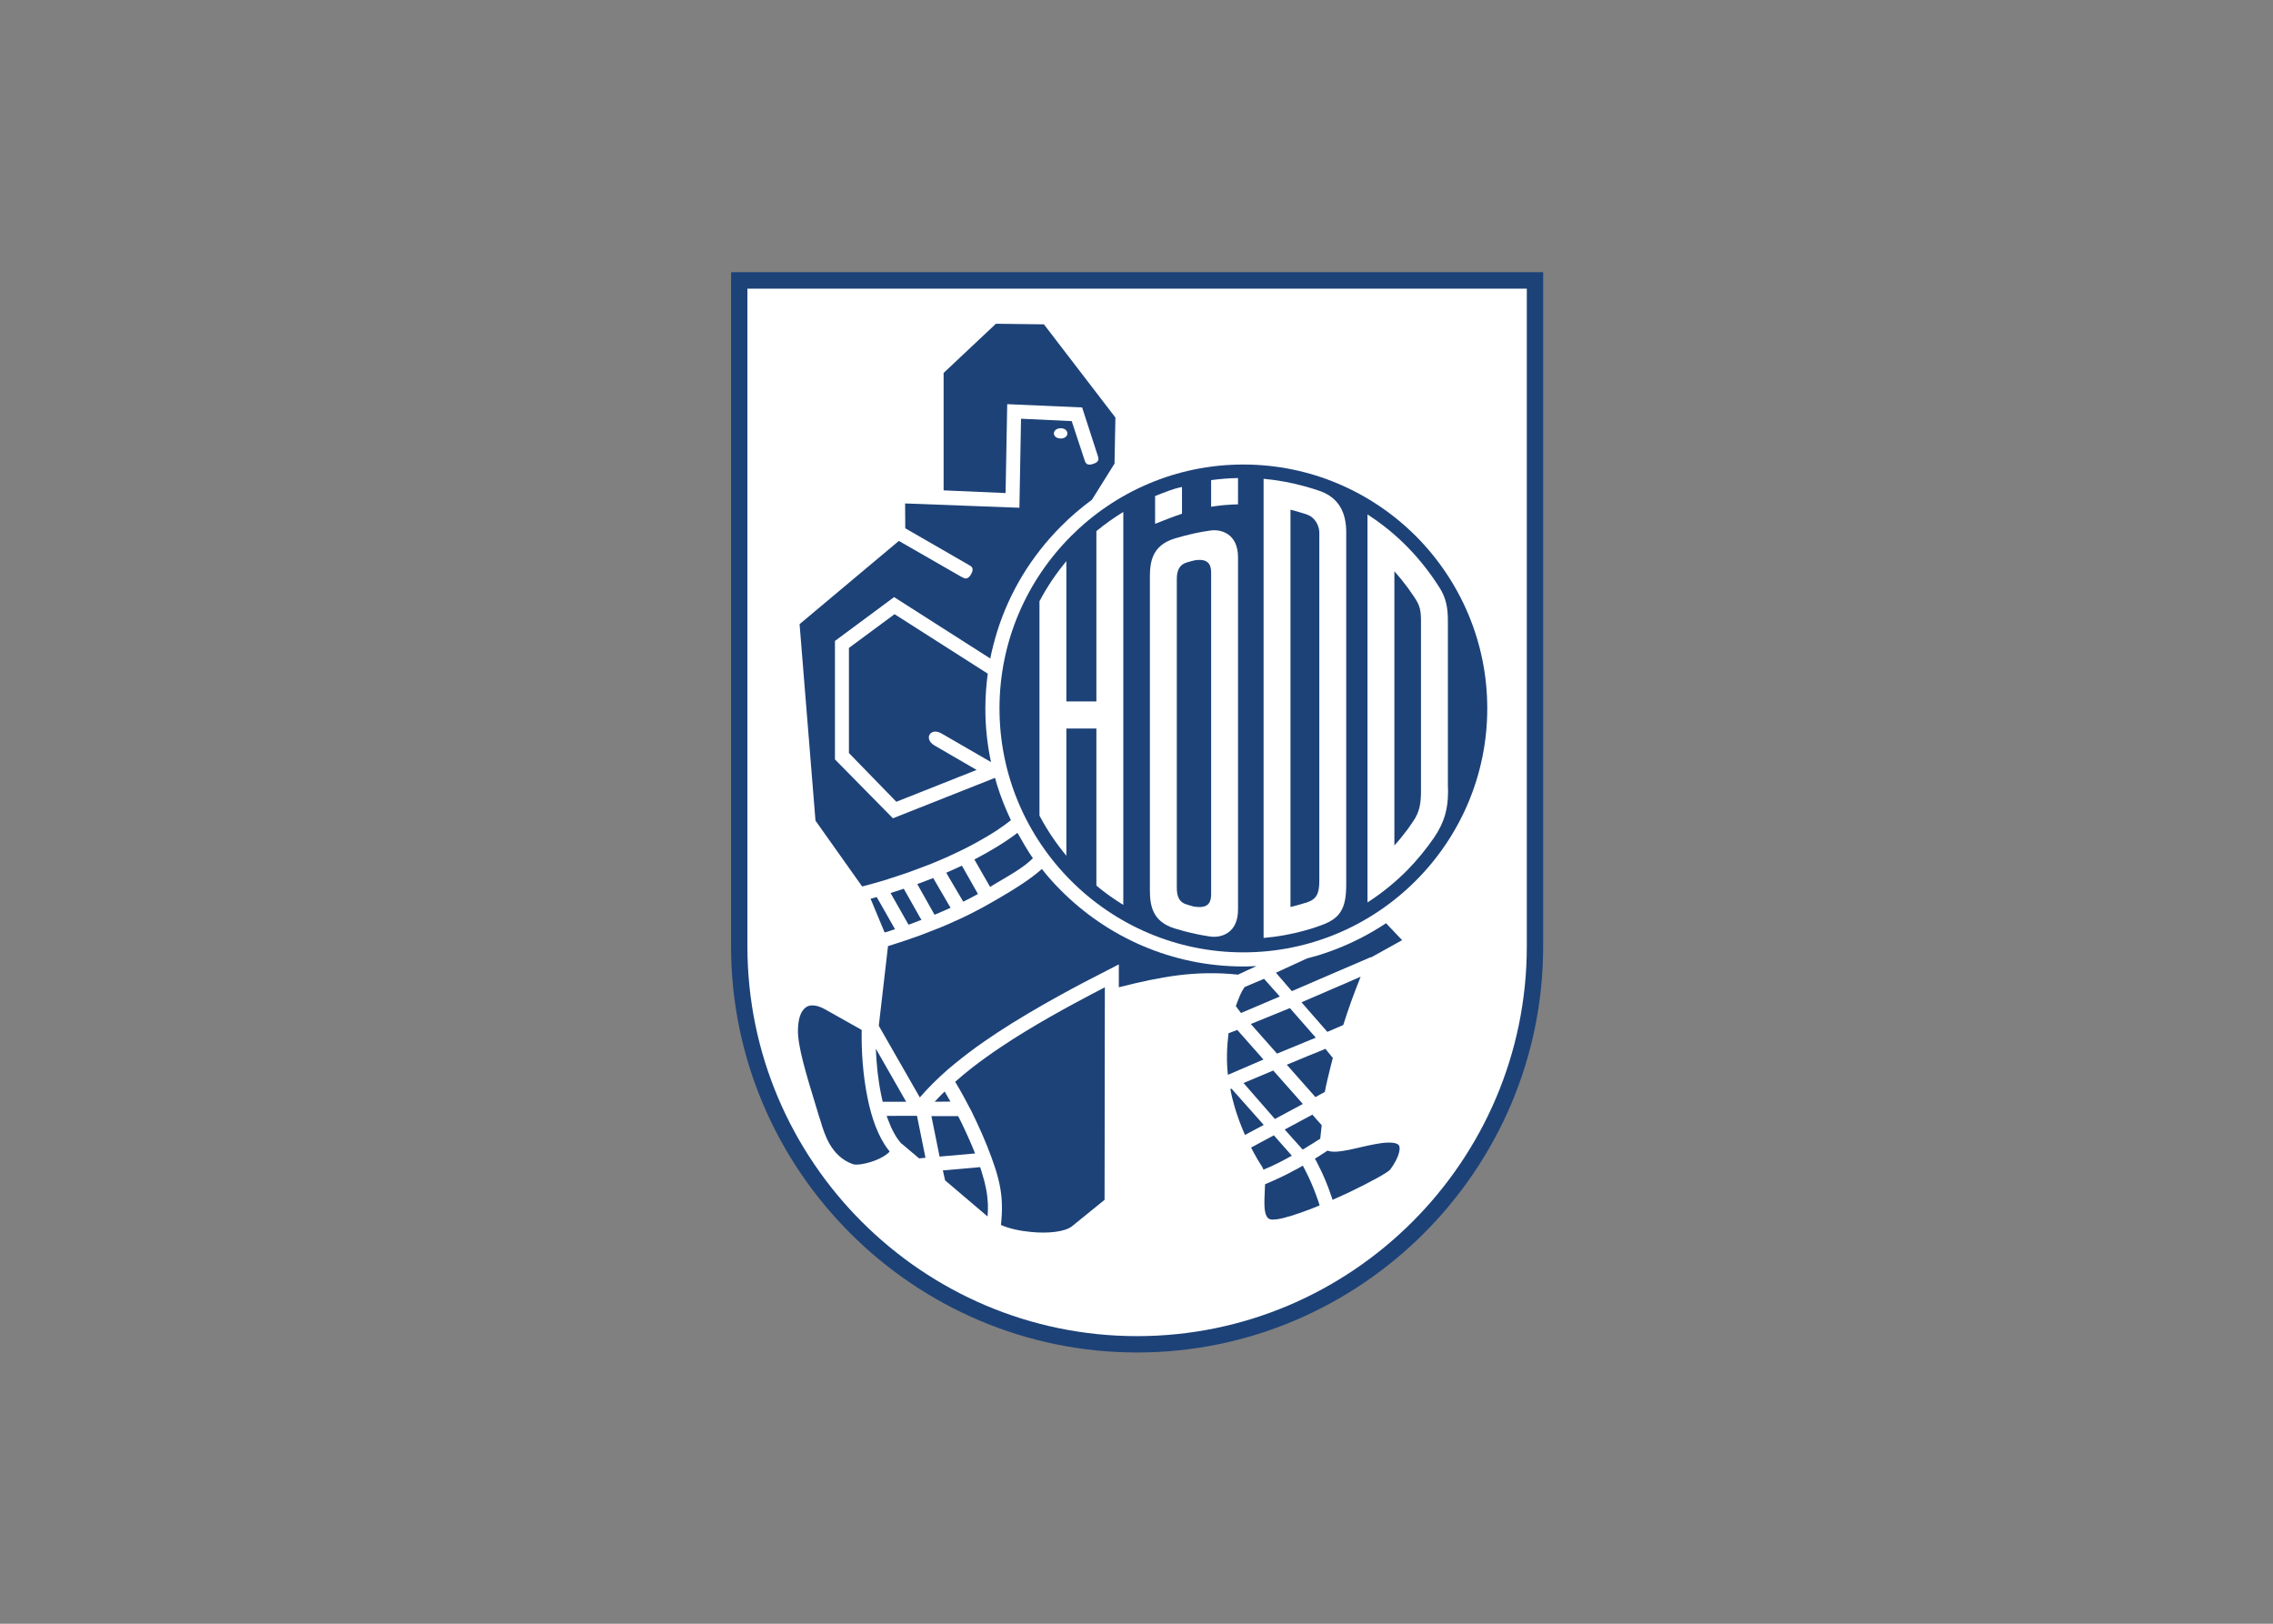 <svg clip-rule="evenodd" fill-rule="evenodd" stroke-linejoin="round" stroke-miterlimit="2" viewBox="0 0 560 400" xmlns="http://www.w3.org/2000/svg"><rect x="0" y="0" width="560" height="400" fill="#808080" stroke="none"/><g fill-rule="nonzero" transform="matrix(.755 0 0 .755 -122.516 -101.887)"><path d="m400.833 223.756h265v219.992c0 72.942-59.558 132.496-132.5 132.496-72.941 0-132.5-59.554-132.5-132.496z" fill="#1d4278"/><path d="m406.168 229.137v214.611c0 70.031 57.131 127.161 127.165 127.161s127.165-57.13 127.165-127.161v-214.611z" fill="#fff"/><path d="m568.009 286.514c-21.967 0-41.803 8.92-56.211 23.328-14.45 14.45-23.374 34.337-23.374 56.257 0 43.846 35.743 79.59 79.585 79.59s79.586-35.744 79.586-79.59c0-21.92-8.924-41.807-23.324-56.257-14.454-14.408-34.341-23.328-56.262-23.328" fill="#1d4278"/><path d="m528.824 430.214c-3.059-1.89-6.017-3.975-8.78-6.302v-51.265h-9.797v41.515c-3.347-4.026-6.305-8.39-8.776-13.094v-69.937c2.471-4.704 5.429-9.068 8.776-13.094v45.783h9.797v-55.58c2.763-2.28 5.721-4.365 8.78-6.255z" fill="#fff"/><path d="m557.487 426.531c0 1.937-.195 4.996-5.191 4.267-.148 0-.288-.05-.436-.05-.725-.144-1.458-.437-2.182-.628-2.569-.678-3.395-2.572-3.395-5.53v-100.587c0-2.957.826-4.851 3.395-5.576.724-.195 1.457-.437 2.182-.585.148-.047.288-.047.436-.097 4.996-.725 5.191 2.33 5.191 4.267zm-.195-118.486c-1.843.242-3.639.585-5.432.97-2.132.484-4.217 1.017-6.306 1.649-7.322 2.28-8.051 7.568-8.051 12.611v101.994c0 5.042.729 10.331 8.051 12.61 2.089.632 4.174 1.212 6.306 1.649 1.793.436 3.589.729 5.432 1.017 3.445.436 8.971-1.068 8.971-8.827v-114.893c0-7.759-5.526-9.263-8.971-8.78" fill="#fff"/><path d="m566.263 299.51c-3.008.051-5.915.339-8.78.776v-8.683c2.865-.386 5.772-.627 8.78-.678z" fill="#fff"/><path d="m547.978 302.566c-3.343 1.114-6.301 2.326-8.776 3.297v-9.069c2.907-1.114 5.526-2.28 8.776-2.958z" fill="#fff"/><path d="m625.966 393.114c0 3.347-.288 6.644-2.568 9.844-.584.873-1.165 1.699-1.746 2.521-1.406 1.844-2.813 3.64-4.364 5.335v-89.48c1.551 1.746 3.004 3.542 4.364 5.386.725 1.017 1.454 2.034 2.132 3.055 1.894 2.81 2.182 4.411 2.182 8.047zm8.78-1.356v-54.127c0-4.317-.584-7.517-2.618-10.767-3.009-4.801-6.551-9.31-10.476-13.336-3.979-4.076-8.39-7.665-13.144-10.721v126.585c4.754-3.056 9.165-6.645 13.144-10.671 3.153-3.25 6.01-6.741 8.582-10.475 3.398-4.996 4.512-9.314 4.559-14.696v-.631c0-.386 0-.775-.047-1.161" fill="#fff"/><path d="m592.791 422.311c0 4.267-.92 6.06-4.17 7.127-.195.051-.339.098-.534.148-1.551.484-3.102.92-4.704 1.31v-129.64c1.653.437 3.153.823 4.704 1.356.246.051.487.149.682.246 2.619.873 3.928 3.539 4.022 5.674zm.148-127.165c-1.602-.534-3.204-1.068-4.852-1.505-4.365-1.212-8.874-2.038-13.48-2.47v149.81c4.606-.385 9.115-1.212 13.48-2.424 1.797-.483 3.593-1.067 5.288-1.695 6.403-2.28 8.196-5.678 8.196-13.289v-114.943c0-6.45-2.424-11.302-8.632-13.484" fill="#fff"/><g fill="#1d4278"><path d="m568.446 456.987c-1.31 1.746-2.034 3.928-2.907 6.258l1.695 2.229 12.657-5.385-5.14-5.772z"/><path d="m508.404 274.678c1.212 0 2.182.682 2.182 1.699 0 .971-.97 1.649-2.182 1.649s-2.229-.678-2.229-1.649c0-1.017 1.017-1.699 2.229-1.699m-54.805 146.616c2.962-.924 5.967-1.992 8.878-3.106 1.212-.437 2.475-.92 3.687-1.407 1.89-.776 3.733-1.551 5.576-2.377 1.505-.729 3.005-1.403 4.509-2.132 1.555-.776 3.106-1.555 4.56-2.377 2.424-1.31 4.704-2.67 6.839-4.077 1.598-1.064 3.102-2.131 4.509-3.25-1.746-3.683-3.297-7.513-4.509-11.442-.242-.779-.487-1.601-.682-2.377l-33.316 13.192-.051-.047-18.865-19.158v-38.655l19.302-14.306 31.379 20.031c.585-2.958 1.36-5.869 2.233-8.733 4.073-13.095 11.298-24.782 20.756-34.287.05-.047.097-.097.148-.148 3.102-3.149 6.496-6.013 10.039-8.632l7.369-11.785.292-15.034-23.327-30.409-15.667-.195-17.069 16.052v38.316l20.222.873.534-29.002 24.442 1.068 5.047 15.568c.386 1.064.725 2.183-1.457 2.861-2.183.729-2.522-.39-2.861-1.454l-4.123-12.513-16.539-.776-.53 29.049-37.299-1.407.051 8.102 20.611 11.882c1.017.53 1.988 1.115.873 3.102-1.067 1.844-1.987 1.505-2.911.971-.097-.051-.144-.098-.241-.098l-20.417-11.734-32.4 27.159 5.191 64.114 15.229 21.485c2.666-.678 5.335-1.454 8.098-2.28.632-.242 1.259-.437 1.89-.628"/><path d="m450.303 494.43h7.661l-9.891-17.315c.191 4.899.725 10.183 1.746 15.082.145.775.339 1.504.484 2.233"/><path d="m445.357 493.12c-1.504-7.373-2.038-15.424-1.894-22.116l-11.979-6.742c-1.501-.826-2.861-1.258-3.975-1.258-.826-.051-1.505.144-2.038.483-.581.339-1.115.92-1.552 1.648-.775 1.357-1.212 3.297-1.262 5.725-.144 5.429 2.814 14.984 5.822 24.828.678 2.28 1.356 4.513 1.504 4.852.581 1.988 1.454 4.992 3.056 7.759 1.551 2.619 3.83 5.14 7.42 6.45.631.245 1.648.245 2.911.047 1.987-.289 4.314-1.017 6.254-1.988h-.05c1.068-.534 1.941-1.114 2.525-1.648.191-.144.339-.339.483-.484-.144-.245-.339-.436-.483-.631-3.25-4.22-5.432-10.331-6.742-16.925"/><path d="m489.102 476.433c-3.492 2.33-6.742 4.657-9.798 7.034-1.89 1.504-3.686 2.958-5.335 4.462 1.844 3.056 3.64 6.353 5.335 9.649.585 1.166 1.115 2.28 1.649 3.445 2.475 5.238 4.56 10.429 6.064 15.035 1.407 4.416 2.085 8.001 2.182 11.594.097 2.276-.047 4.509-.292 6.984 2.716 1.212 6.208 1.936 9.7 2.275 5.724.585 11.254-.046 13.53-1.89l10.577-8.585.093-69.352c-12.463 6.45-23.908 12.806-33.705 19.349"/><path d="m470.528 491.082c-1.118 1.068-2.186 2.182-3.25 3.348l5.14-.051c-.631-1.115-1.262-2.229-1.89-3.297"/><path d="m482.652 517.465c-.195-.581-.339-1.114-.534-1.695l-12.174 1.064.729 3.25 13.869 11.785c.098-1.407.148-2.717.098-4.026-.145-3.25-.729-6.403-1.988-10.378"/><path d="m451.612 499.036c.144.436.292.924.487 1.356 1.161 3.153 2.619 5.869 4.412 7.81l.046-.047 5.628 4.751 2.085-.195-2.763-13.675z"/><path d="m480.47 511.308c-.39-.924-.776-1.844-1.166-2.814-.775-1.796-1.601-3.687-2.474-5.53-.581-1.262-1.212-2.521-1.89-3.831h-8.73l2.666 13.192 10.428-.92z"/><path d="m471.74 431.477c.242-.145.484-.242.725-.34l-.725-1.212-4.949-8.487c-1.454.58-2.86 1.114-4.314 1.648-.292.098-.585.195-.873.339l.873 1.551 4.75 8.441c1.555-.631 3.056-1.309 4.513-1.94"/><path d="m596.625 482.353c.191-.776.39-1.555.581-2.229l-.581-.682-1.843-2.28-2.33.97-3.153 1.263-6.645 2.763-.483.195.483.534 6.645 7.517 2.233 2.521.92-.534 2.135-1.165c.484-2.665 1.31-5.962 2.038-8.873"/><path d="m568.056 488.319 10.238 11.734 9.115-4.899-9.649-10.911z"/><path d="m583.82 458.343 12.805-5.526 12.997-5.581.047.102 10.136-5.628-5.237-5.53c-5.577 3.687-11.544 6.742-17.943 9.069-1.36.487-2.766.974-4.173 1.407-1.017.292-2.085.58-3.153.873-.144.05-.288.097-.433.097l-10.233 4.708z"/><path d="m591.629 473.526-8.441-9.653-12.751 5.191 8.535 9.649.292-.098z"/><path d="m587.362 510.045c.631-.39 4.073-2.474 5.094-3.153.194-.144.432-.292.627-.389 0-.144.047-.289.047-.386.148-1.36.292-2.716.44-4.026l-3.055-3.445-9.022 4.852z"/><path d="m457.189 424.929c-1.162.39-2.378.776-3.59 1.166-.241.097-.483.144-.724.241l.724 1.259 5.145 9.072c1.258-.436 2.521-.923 3.733-1.406.144-.051.339-.098.483-.145l-.483-.826z"/><path d="m606.275 453.643-19.303 8.34 8.438 9.649 5.19-2.229c1.653-5.238 3.543-10.476 5.675-15.76"/><path d="m574.654 501.994-10.522-11.832-.39.145c.339 1.792.776 3.589 1.309 5.432.873 3.055 2.039 6.255 3.492 9.552l.39-.242z"/><path d="m574.56 480.654-8.538-9.65-2.865 1.068c-.53 4.412-.724 9.166-.19 13.578z"/><path d="m582.074 513.003c.195-.097.39-.195.584-.339.386-.195.776-.39 1.162-.631l-5.869-6.645-7.416 3.979c.241.581.58 1.115.869 1.695.826 1.551 1.746 3.106 2.767 4.657.144.293.288.585.389.873 1.454-.58 3.052-1.309 4.704-2.135.92-.484 1.839-.971 2.81-1.454"/><path d="m589.299 519.016c-.627-1.309-1.259-2.521-1.89-3.733-1.068.631-2.132 1.212-3.2 1.746-.533.292-1.021.584-1.551.826-1.165.58-2.279 1.161-3.398 1.648-1.5.725-2.907 1.31-4.17 1.84-.047.682-.047 1.407-.097 2.135-.098 1.941-.191 4.077-.047 5.772.242 2.28.873 3.301 1.843 3.542.678.144 1.505.098 2.471-.05 1.021-.145 2.136-.437 3.398-.823.242-.05.484-.148.725-.195 1.797-.533 3.784-1.258 5.916-2.038 1.021-.386 2.089-.826 3.153-1.258.148-.051.292-.149.44-.195-.148-.437-.292-.873-.44-1.36-.92-2.717-1.988-5.382-3.153-7.857"/><path d="m617.966 508.104c-.682-.288-1.649-.385-3.059-.339-2.421.098-5.624.823-8.632 1.505-3.734.873-7.323 1.695-9.65 1.406-.144-.05-.292-.05-.436-.097-.242-.051-.483-.097-.729-.195-.97.631-1.991 1.31-3.004 1.941-.339.195-.729.436-1.119.678.39.631.78 1.356 1.119 2.085 1.551 3.008 3.004 6.403 4.169 9.895.195.483.339.97.484 1.457 1.746-.779 3.445-1.555 5.144-2.33 7.081-3.395 12.946-6.594 13.675-7.565 1.309-1.746 2.424-3.737 2.86-5.483.195-.822.292-1.598.097-2.131-.097-.343-.389-.632-.919-.827"/><path d="m568.929 451.702 2.475-1.114.923-.441c-.292.051-.631.051-.923.051-.823.047-1.649.047-2.475.097h-.92c-23.281 0-44.375-9.555-59.605-24.882-2.183-2.183-4.267-4.509-6.158-6.933-3.445 3.152-8.974 6.644-14.598 9.89-1.457.827-2.911 1.653-4.365 2.475-.826.437-1.648.873-2.474 1.31-1.505.775-3.009 1.554-4.56 2.279-1.504.682-3.004 1.36-4.509 2.038-1.262.534-2.572 1.115-3.881 1.602-1.793.725-3.589 1.407-5.382 2.085-2.958 1.068-5.92 2.085-8.878 3.005-.533.148-1.017.339-1.551.487l-3.008 25.993 13.386 23.379.051-.051c2.716-3.153 5.818-6.208 9.263-9.213 1.454-1.212 2.958-2.474 4.509-3.686 1.458-1.165 3.009-2.28 4.56-3.445 1.89-1.356 3.784-2.666 5.771-3.975.339-.242.729-.487 1.068-.729 6.352-4.17 13.336-8.293 20.756-12.365 4.996-2.767 10.234-5.48 15.666-8.247l3.297-1.699v7.471c7.034-1.793 13.145-3.106 19.107-3.881 6.551-.823 12.853-.971 19.789-.242z"/><path d="m487.648 422.942c4.462-2.623 8.488-4.852 11.687-7.954-1.601-2.233-3.686-5.92-5.042-8.293-2.039 1.551-4.268 3.052-6.645 4.509-2.182 1.356-4.462 2.619-6.839 3.878-.195.101-.386.194-.581.292l.581 1.021 4.559 7.95c.776-.483 1.505-.967 2.28-1.403"/><path d="m476.588 429.15c1.458-.682 2.861-1.458 4.221-2.182.195-.098.389-.246.58-.339l-.58-1.021-4.56-8.052-.097-.144c-1.454.678-2.907 1.309-4.412 1.988-.241.097-.487.194-.678.292l.678 1.212 4.509 7.661z"/><path d="m469.558 374.295 16.103 9.314c-1.216-5.627-1.848-11.496-1.848-17.51 0-3.83.293-7.661.78-11.348l-30.409-19.399-14.891 11.009v34.29l15.472 15.904 26.044-10.327.195-.051-.195-.097-13.531-7.857c-3.733-2.132-1.453-6.11 2.28-3.928"/><path d="m451.709 438.994c.632-.195 1.263-.437 1.89-.631.246-.047.488-.145.729-.242l-.729-1.263-1.89-3.343-3.347-5.869c-.678.195-1.356.389-1.988.534v.046l4.56 10.963c.292-.051.534-.144.775-.195"/></g></g></svg>